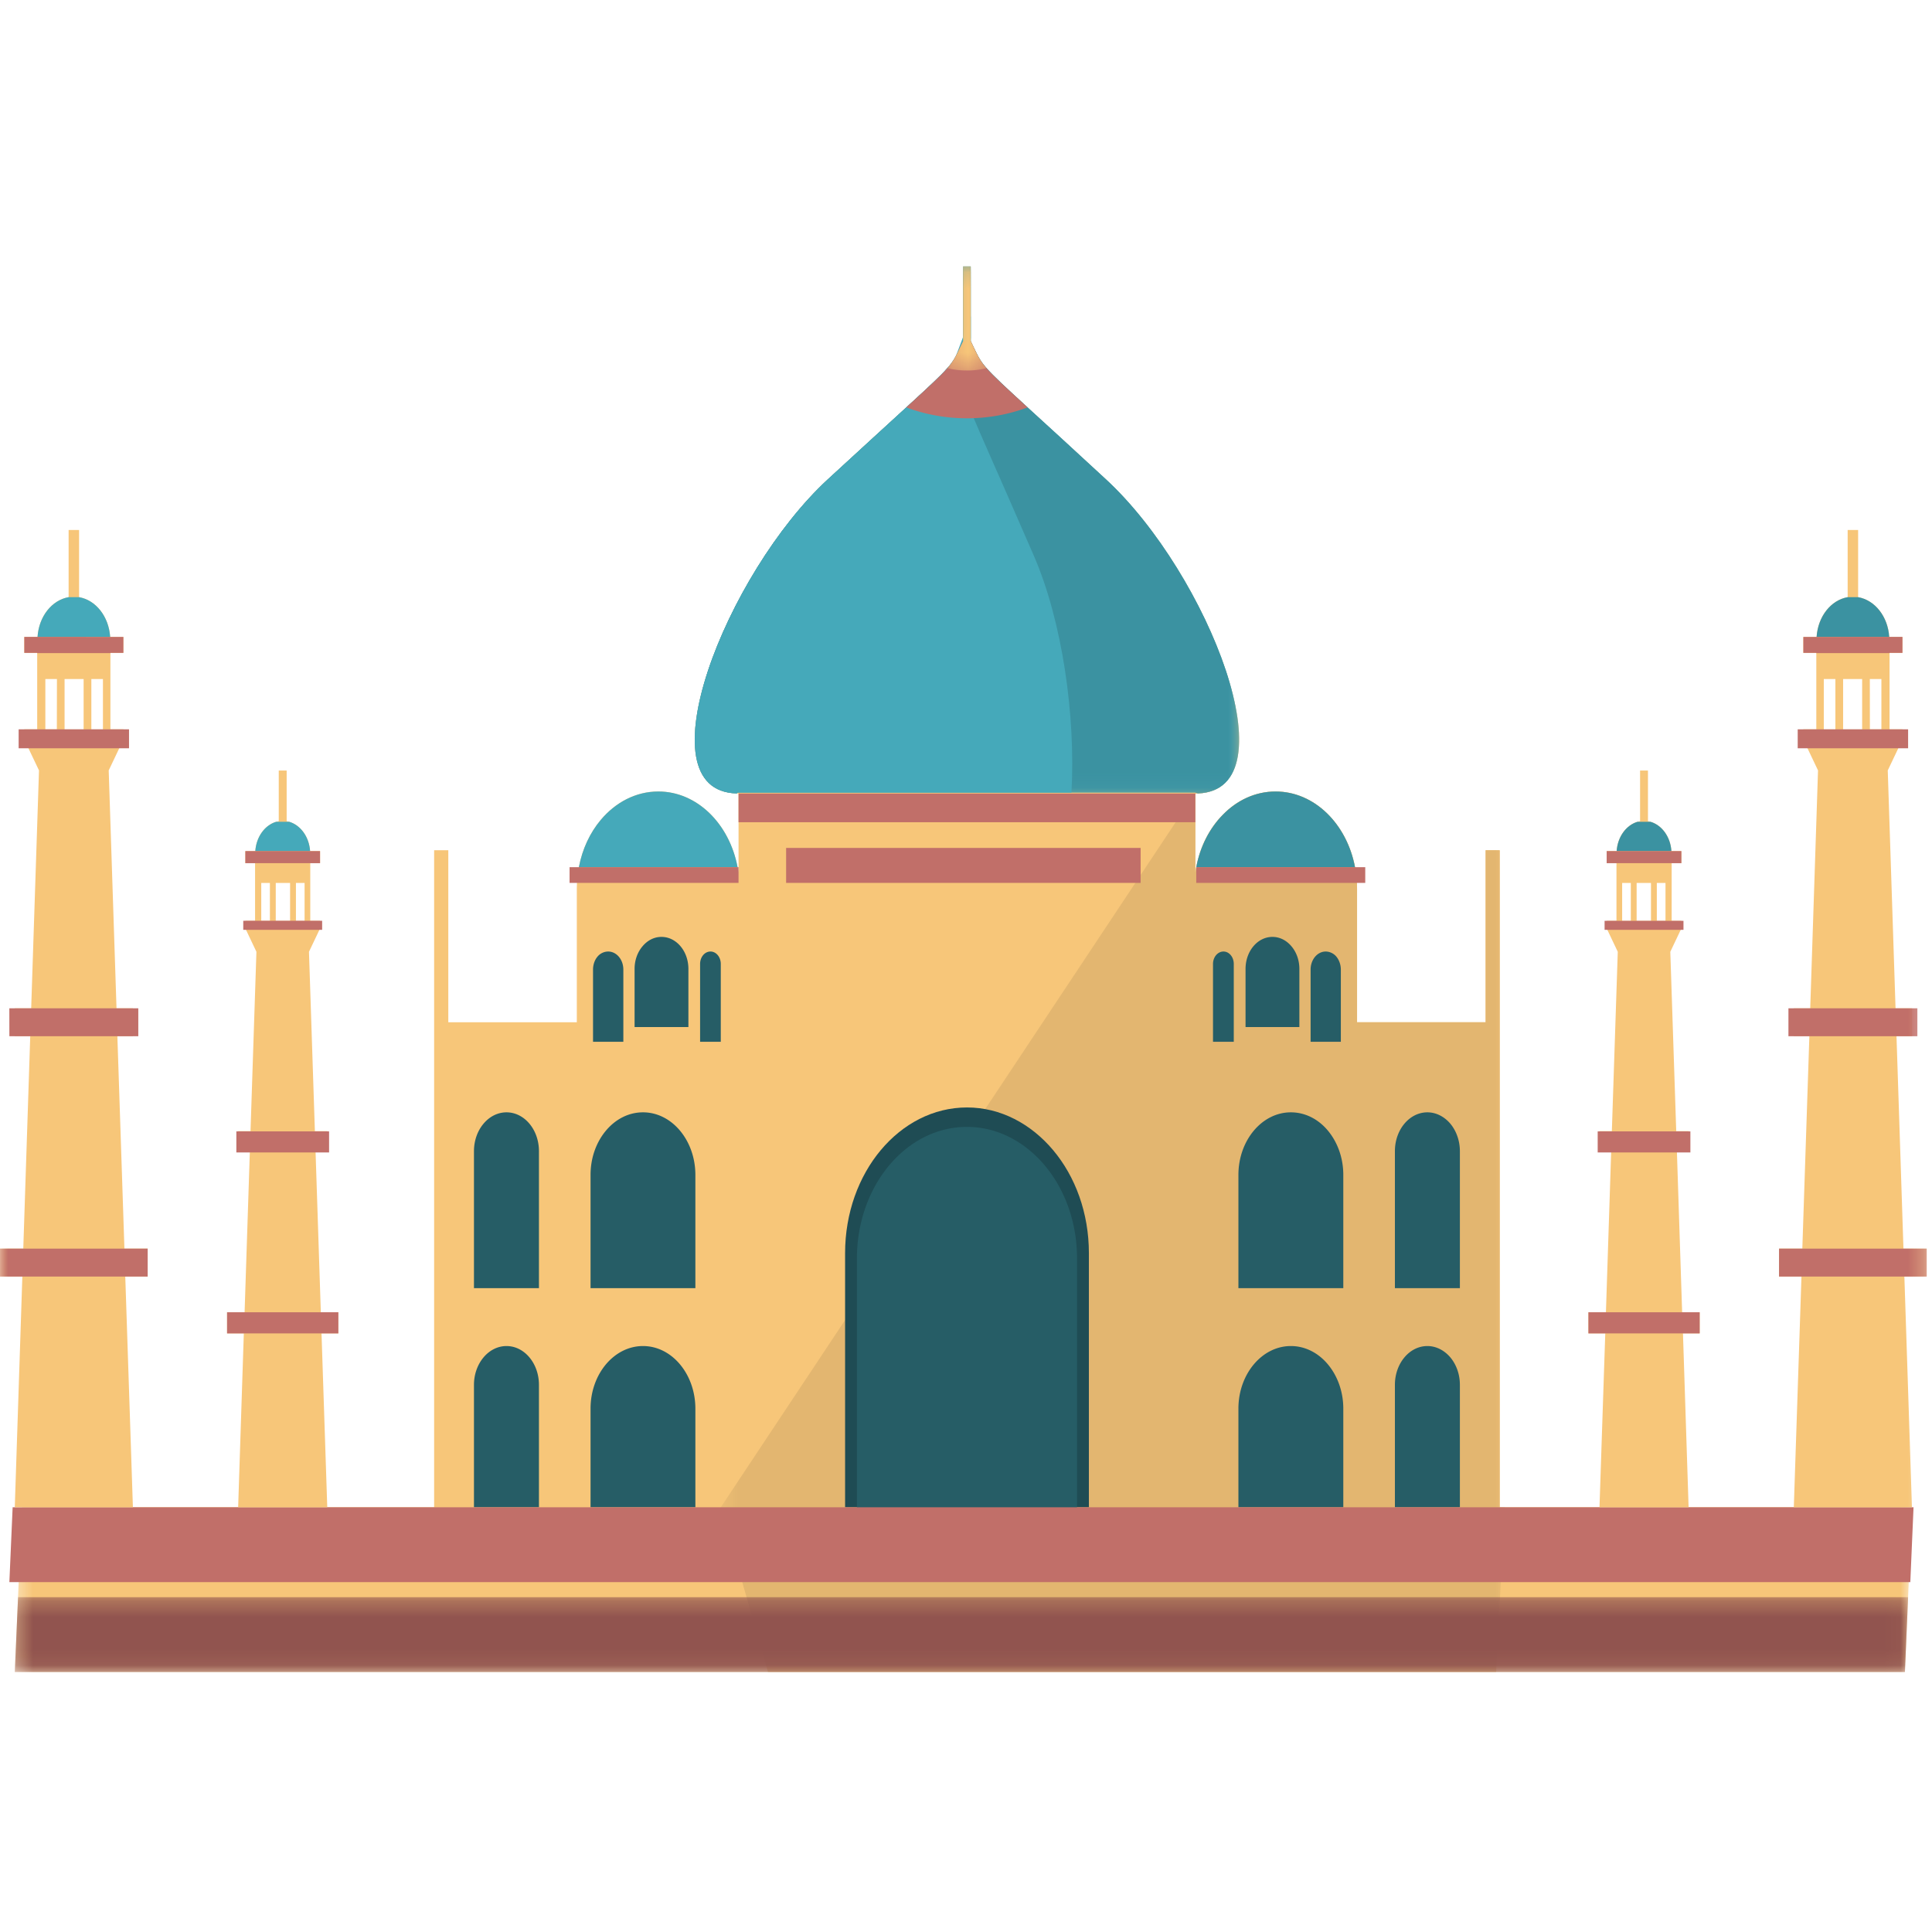 <svg xmlns="http://www.w3.org/2000/svg" xmlns:xlink="http://www.w3.org/1999/xlink" width="120" height="120"><defs><path id="a" d="M.37.148h117.837v87.305H.37z"/><path id="c" d="M.385.352h48.691v55.4H.385z"/><path id="e" d="M.37.271h117.598V4.92H.37z"/><path id="g" d="M.412.148h33.813v32.736H.412z"/><path id="i" d="M.412.148h33.813v32.736H.412z"/><path id="k" d="M.21.148h2.436v6.466H.21z"/><path id="m" d="M0 87.852h119.672V.547H0z"/></defs><g fill="none" fill-rule="evenodd" transform="translate(0 16)"><g transform="translate(.548 .399)"><mask id="b" fill="#fff"><use xlink:href="#a"/></mask><path fill="#F7C679" d="m118.207 77.221-.24 5.584-.197 4.649H.37l.202-4.649.241-5.584h25.604v-40.81h.88v10.685h7.982v-8.292c0-.463.042-.91.128-1.34.213-1.127.688-2.138 1.354-2.932.917-1.095 2.181-1.77 3.583-1.77 2.405 0 4.415 2.01 4.921 4.702.028.106.043.217.06.33v-4.905c-.038 0-.075 0-.113-.005-5.966-.16-.682-13.658 5.657-19.51 8.324-7.685 7.396-6.52 8.403-8.573V.147h.475v4.649c1.013 2.063.07.882 8.398 8.579 5.465 5.042 10.09 15.643 7.562 18.679-.417.5-1.025.798-1.85.83-.055.005-.108.005-.16.005v4.904c.016-.112.03-.223.057-.33.24-1.292.832-2.425 1.648-3.254.88-.905 2.026-1.447 3.278-1.447 2.412 0 4.427 2.01 4.934 4.702.084.43.128.877.128 1.34v8.292h7.986V36.41h.876v40.811h25.603z" mask="url(#b)"/></g><g transform="translate(44.384 32.1)"><mask id="d" fill="#fff"><use xlink:href="#c"/></mask><path fill="#E3B670" d="m49.076 45.52-.533 10.232H3.318L.385 45.519 29.86 1.13l2.01-.777c-.416.5-1.025.798-1.85.83-.054.005-.107.005-.16.005v4.904c.202-1.43.82-2.686 1.706-3.584.88-.905 2.026-1.447 3.278-1.447 2.794 0 5.061 2.707 5.061 6.042v8.292h7.987V4.708h.875V45.52h.308z" mask="url(#d)"/></g><path fill="#265D66" d="M33.475 77.62h-4.036v-7.606c0-.66.224-1.26.592-1.702.363-.435.87-.707 1.429-.707 1.114 0 2.015 1.08 2.015 2.41v7.605zm0-13.61h-4.036v-8.511c0-.659.224-1.266.592-1.702.363-.436.87-.708 1.429-.708 1.114 0 2.015 1.08 2.015 2.41v8.51zm5.94-19.83c0-.552.187-1.041.491-1.402.303-.363.715-.586 1.178-.586.928 0 1.674.888 1.674 1.989v3.61h-3.343v-3.61zm-2.581.043c0-.307.102-.595.272-.798a.87.87 0 0 1 .667-.324c.523 0 .944.5.944 1.122v4.485h-1.883v-4.485zM43.19 77.62h-6.51v-6.128c0-1.068.362-2.041.954-2.749.592-.702 1.402-1.138 2.304-1.138 1.797 0 3.253 1.745 3.253 3.894v6.121zm0-13.61h-6.51v-7.032c0-1.075.362-2.043.954-2.75.592-.707 1.402-1.139 2.304-1.139 1.797 0 3.253 1.745 3.253 3.889v7.031zm1.578-15.302h-1.284v-4.835c0-.431.288-.772.645-.772.352 0 .64.34.64.772v4.835z"/><path fill="#1F4C54" d="M67.632 77.62H52.49V61.834c0-4.994 3.386-9.048 7.572-9.048 2.085 0 3.977 1.017 5.353 2.655 1.37 1.632 2.218 3.892 2.218 6.393V77.62z"/><path fill="#265D66" d="M66.897 79.072H53.225v-16.91c0-4.51 3.057-8.169 6.835-8.169 1.883 0 3.592.917 4.834 2.396 1.237 1.475 2.003 3.516 2.003 5.773v16.91zm14.507-34.849c0-.622.42-1.122.939-1.122a.88.88 0 0 1 .667.324c.164.203.272.49.272.798v4.485h-1.878v-4.485zm-4.041-.043c0-1.1.746-1.988 1.67-1.988.463 0 .88.223 1.183.586.304.36.49.85.49 1.403v3.61h-3.343v-3.61zm-.731 4.528h-1.29v-4.835c0-.431.294-.772.65-.772.352 0 .64.34.64.772v4.835zm6.803 28.912H76.92v-6.128c0-2.142 1.46-3.887 3.258-3.887.9 0 1.717.436 2.304 1.143.586.703.953 1.676.953 2.744v6.128zm0-13.61H76.92v-7.032c0-2.144 1.46-3.889 3.258-3.889.9 0 1.717.432 2.304 1.14.586.706.953 1.674.953 2.749v7.031zm7.241 13.61H86.64v-7.606c0-1.329.902-2.409 2.016-2.409.554 0 1.06.272 1.43.707.367.442.59 1.043.59 1.702v7.606zm0-13.61H86.64v-8.511c0-1.33.902-2.41 2.016-2.41.554 0 1.06.272 1.43.708.361.436.59 1.043.59 1.702v8.51z"/><g transform="translate(.548 82.933)"><mask id="f" fill="#fff"><use xlink:href="#e"/></mask><path fill="#91544F" d="m117.968.271-.198 4.648H.37L.573.271z" mask="url(#f)"/></g><path fill="#C16F69" d="m118.853 77.62-.2 4.649H.582l.203-4.649z"/><g transform="translate(42.74 .399)"><mask id="h" fill="#fff"><use xlink:href="#g"/></mask><path fill="#45A9BA" d="m31.664 32.884-.16-.053H3.074l-.053.053c-5.967-.16-.683-13.658 5.657-19.509 2.208-2.032 3.759-3.447 4.873-4.468 1.435-1.314 2.139-1.969 2.549-2.441.485-.543.581-.856.98-1.665V.147h.475v4.649c.4.814.496 1.122.981 1.67.411.472 1.115 1.127 2.549 2.44 1.115 1.017 2.667 2.432 4.868 4.469 6.362 5.872 11.587 19.275 5.711 19.51" mask="url(#h)"/></g><g transform="translate(42.74 .399)"><mask id="j" fill="#fff"><use xlink:href="#i"/></mask><path fill="#3B92A1" d="m31.664 32.884-.16-.053H3.074l-.053.053c-5.967-.16-.683-13.658 5.657-19.509 2.208-2.032 3.759-3.447 4.873-4.468 1.435-1.314 2.139-1.969 2.549-2.441.053-.059.1-.117.155-.175 0-.006.005-.011.01-.017.165-.212.283-.394.39-.611.121-.23.245-.495.426-.862V.147h.474v4.649c.4.814.496 1.122.981 1.67.411.472 1.115 1.127 2.549 2.44 1.115 1.017 2.667 2.432 4.868 4.469 6.362 5.872 11.587 19.275 5.711 19.51" mask="url(#j)"/></g><path fill="#45A9BA" d="m60.295 5.014-.576 1.542c.054.995.021 1.357.262 2.102.197.643.602 1.574 1.428 3.456.645 1.463 1.542 3.49 2.805 6.404 1.776 4.09 2.602 9.963 2.336 14.712H45.813l-.052.053c-5.967-.16-.683-13.659 5.657-19.51 2.207-2.03 3.758-3.446 4.872-4.467 1.436-1.314 2.14-1.968 2.55-2.441.053-.06.1-.117.155-.176 0-.005.005-.01.01-.016l.267-.276.122-.335.426-1.138.475-1.272v1.362z"/><path fill="#C16F69" d="M63.825 9.306a10.772 10.772 0 0 1-3.764.675c-1.328 0-2.597-.239-3.77-.675C59.384 6.48 59.08 6.71 59.82 5.2l.475-.005c.747 1.515.432 1.281 3.53 4.11"/><g transform="translate(58.63 .399)"><mask id="l" fill="#fff"><use xlink:href="#k"/></mask><path fill="#F7C679" d="M2.646 6.466a4.811 4.811 0 0 1-1.216.148 4.86 4.86 0 0 1-1.22-.148c.484-.543.58-.856.98-1.665V.147h.475v4.649c.4.814.496 1.122.981 1.67" mask="url(#l)"/></g><mask id="n" fill="#fff"><use xlink:href="#m"/></mask><path fill="#C16F69" d="M45.872 35.07h28.372v-1.782H45.872z" mask="url(#n)"/><path fill="#45A9BA" d="M45.813 37.862h-9.858c.213-1.127.688-2.137 1.354-2.93.917-1.096 2.181-1.771 3.584-1.771 2.404 0 4.414 2.01 4.92 4.701" mask="url(#n)"/><path fill="#3B92A1" d="M84.162 37.862h-9.86c.24-1.292.832-2.425 1.649-3.254.879-.905 2.025-1.447 3.277-1.447 2.411 0 4.427 2.01 4.934 4.701" mask="url(#n)"/><path fill="#C16F69" d="M35.377 38.839h10.495v-.977H35.377zm38.925 0h10.496v-.977H74.302zm-25.475 0h22.019v-2.174H48.827z" mask="url(#n)"/><path fill="#F7C679" d="M116.857 29.3h-.715l-.004-3.123h.719v3.122zm-2.378.005h1.183v-3.128h-1.183v3.128zm-1.2 0h.72v-3.128h-.72v3.128zm6.393 32.247h-1.445l-.432-13.19h.96v-1.735h-1.019l-.484-14.775.912-1.915v-.638h-.8v-4.75h.8v-.989h-.821c-.08-1.27-.89-2.287-1.931-2.468v-4.175h-.65v4.175c-1.04.181-1.845 1.197-1.93 2.468h-.822v.99h.805v4.75h-.805v.637l.911 1.915-.484 14.775h-1.02v1.735h.966l-.437 13.19H110.5v1.739h1.392l-.475 14.329h7.337l-.47-14.33h1.387v-1.738zm-16.763-20.36h.538v-2.35h-.538v2.35zm-1.254.005h.89v-2.356h-.89v2.356zm-.9 0h.538v-2.356h-.538v2.356zm4.814 24.312h-1.088l-.324-9.946h.724v-1.308h-.767l-.368-11.138.687-1.447v-.478h-.602v-3.579h.602v-.75h-.619c-.058-.888-.59-1.612-1.296-1.82a2.068 2.068 0 0 0-.16-.037v-3.148h-.49v3.148c-.053.01-.106.022-.159.037-.704.208-1.237.932-1.296 1.82h-.618v.75h.607v3.58h-.607v.477l.688 1.447-.368 11.138h-.769v1.308h.726l-.325 9.946H98.66v1.31h1.046l-.359 10.8h5.535l-.35-10.8h1.038v-1.31z" mask="url(#n)"/><path fill="#C16F69" d="M110.5 63.29h9.172v-1.736h-9.171zm.583-14.927h8.009v-1.737h-8.009zm.576-17.885h6.857v-1.179h-6.857zM98.66 66.818h6.91v-1.31h-6.91zm.575-11.236h5.758v-1.31h-5.758zm.429-13.827h4.9v-.563h-4.9z" mask="url(#n)"/><path fill="#3B92A1" d="M115.412 21.092h-.65c-1.04.181-1.846 1.197-1.93 2.469h4.51c-.08-1.272-.89-2.288-1.93-2.469" mask="url(#n)"/><path fill="#C16F69" d="M112.832 23.56h-.822v.99h.805v.016h4.549v-.017h.8v-.989h-.822z" mask="url(#n)"/><path fill="#3B92A1" d="M102.518 35.043h-.81c-.703.208-1.236.931-1.295 1.82h3.401c-.057-.889-.59-1.612-1.296-1.82" mask="url(#n)"/><path fill="#C16F69" d="M100.413 36.863h-.619v.75h4.639v-.75h-.619z" mask="url(#n)"/><path fill="#F7C679" d="M2.817 26.177h.72l-.006 3.122h-.714v-3.122zm1.194 3.128h1.183v-3.128H4.011v3.128zm1.663 0h.72v-3.128h-.72v3.128zM.001 63.29h1.387l-.47 14.33h7.337l-.474-14.33h1.39v-1.737H7.728L7.29 48.362h.965v-1.735H7.237l-.485-14.775.911-1.915v-.638h-.805v-4.75h.805v-.988h-.82c-.087-1.272-.89-2.288-1.931-2.469v-4.175h-.65v4.175c-1.04.181-1.85 1.197-1.93 2.469H1.51v.988h.8v4.75h-.8v.638l.912 1.915-.485 14.775H.917v1.735h.961l-.432 13.19H0v1.739zm16.226-22.098h.537v-2.35h-.537v2.35zm.901.005h.89v-2.356h-.89v2.356zm1.253 0h.538v-2.356h-.538v2.356zm-4.277 25.621h1.04l-.352 10.802h5.535l-.357-10.802h1.044v-1.31h-1.087l-.326-9.945h.726v-1.308h-.769l-.367-11.138.688-1.447v-.478h-.608v-3.579h.608v-.75h-.619c-.058-.888-.592-1.612-1.295-1.82a2.449 2.449 0 0 0-.16-.037v-3.148h-.491v3.148c-.053.01-.106.022-.16.037-.704.208-1.237.932-1.296 1.82h-.618v.75h.603v3.58h-.603v.477l.687 1.447-.367 11.138h-.768v1.308h.725l-.325 9.946h-1.088v1.31z" mask="url(#n)"/><path fill="#C16F69" d="M0 63.29h9.172v-1.736H0zm.582-14.927H8.59v-1.737H.58zm.576-17.885h6.856v-1.179H1.158zm12.946 36.34h6.91v-1.31h-6.91zm.576-11.236h5.76v-1.31h-5.76zm.429-13.827h4.9v-.563h-4.9z" mask="url(#n)"/><path fill="#45A9BA" d="M4.262 21.092h.65c1.04.181 1.845 1.197 1.93 2.469h-4.51c.08-1.272.89-2.288 1.93-2.469" mask="url(#n)"/><path fill="#C16F69" d="M6.842 23.56h.821v.99h-.805v.016H2.31v-.017h-.8v-.989h.822z" mask="url(#n)"/><path fill="#45A9BA" d="M17.154 35.043h.81c.704.208 1.237.931 1.297 1.82h-3.403c.059-.889.593-1.612 1.296-1.82" mask="url(#n)"/><path fill="#C16F69" d="M19.26 36.863h.619v.75h-4.64v-.75h.62z" mask="url(#n)"/></g></svg>
